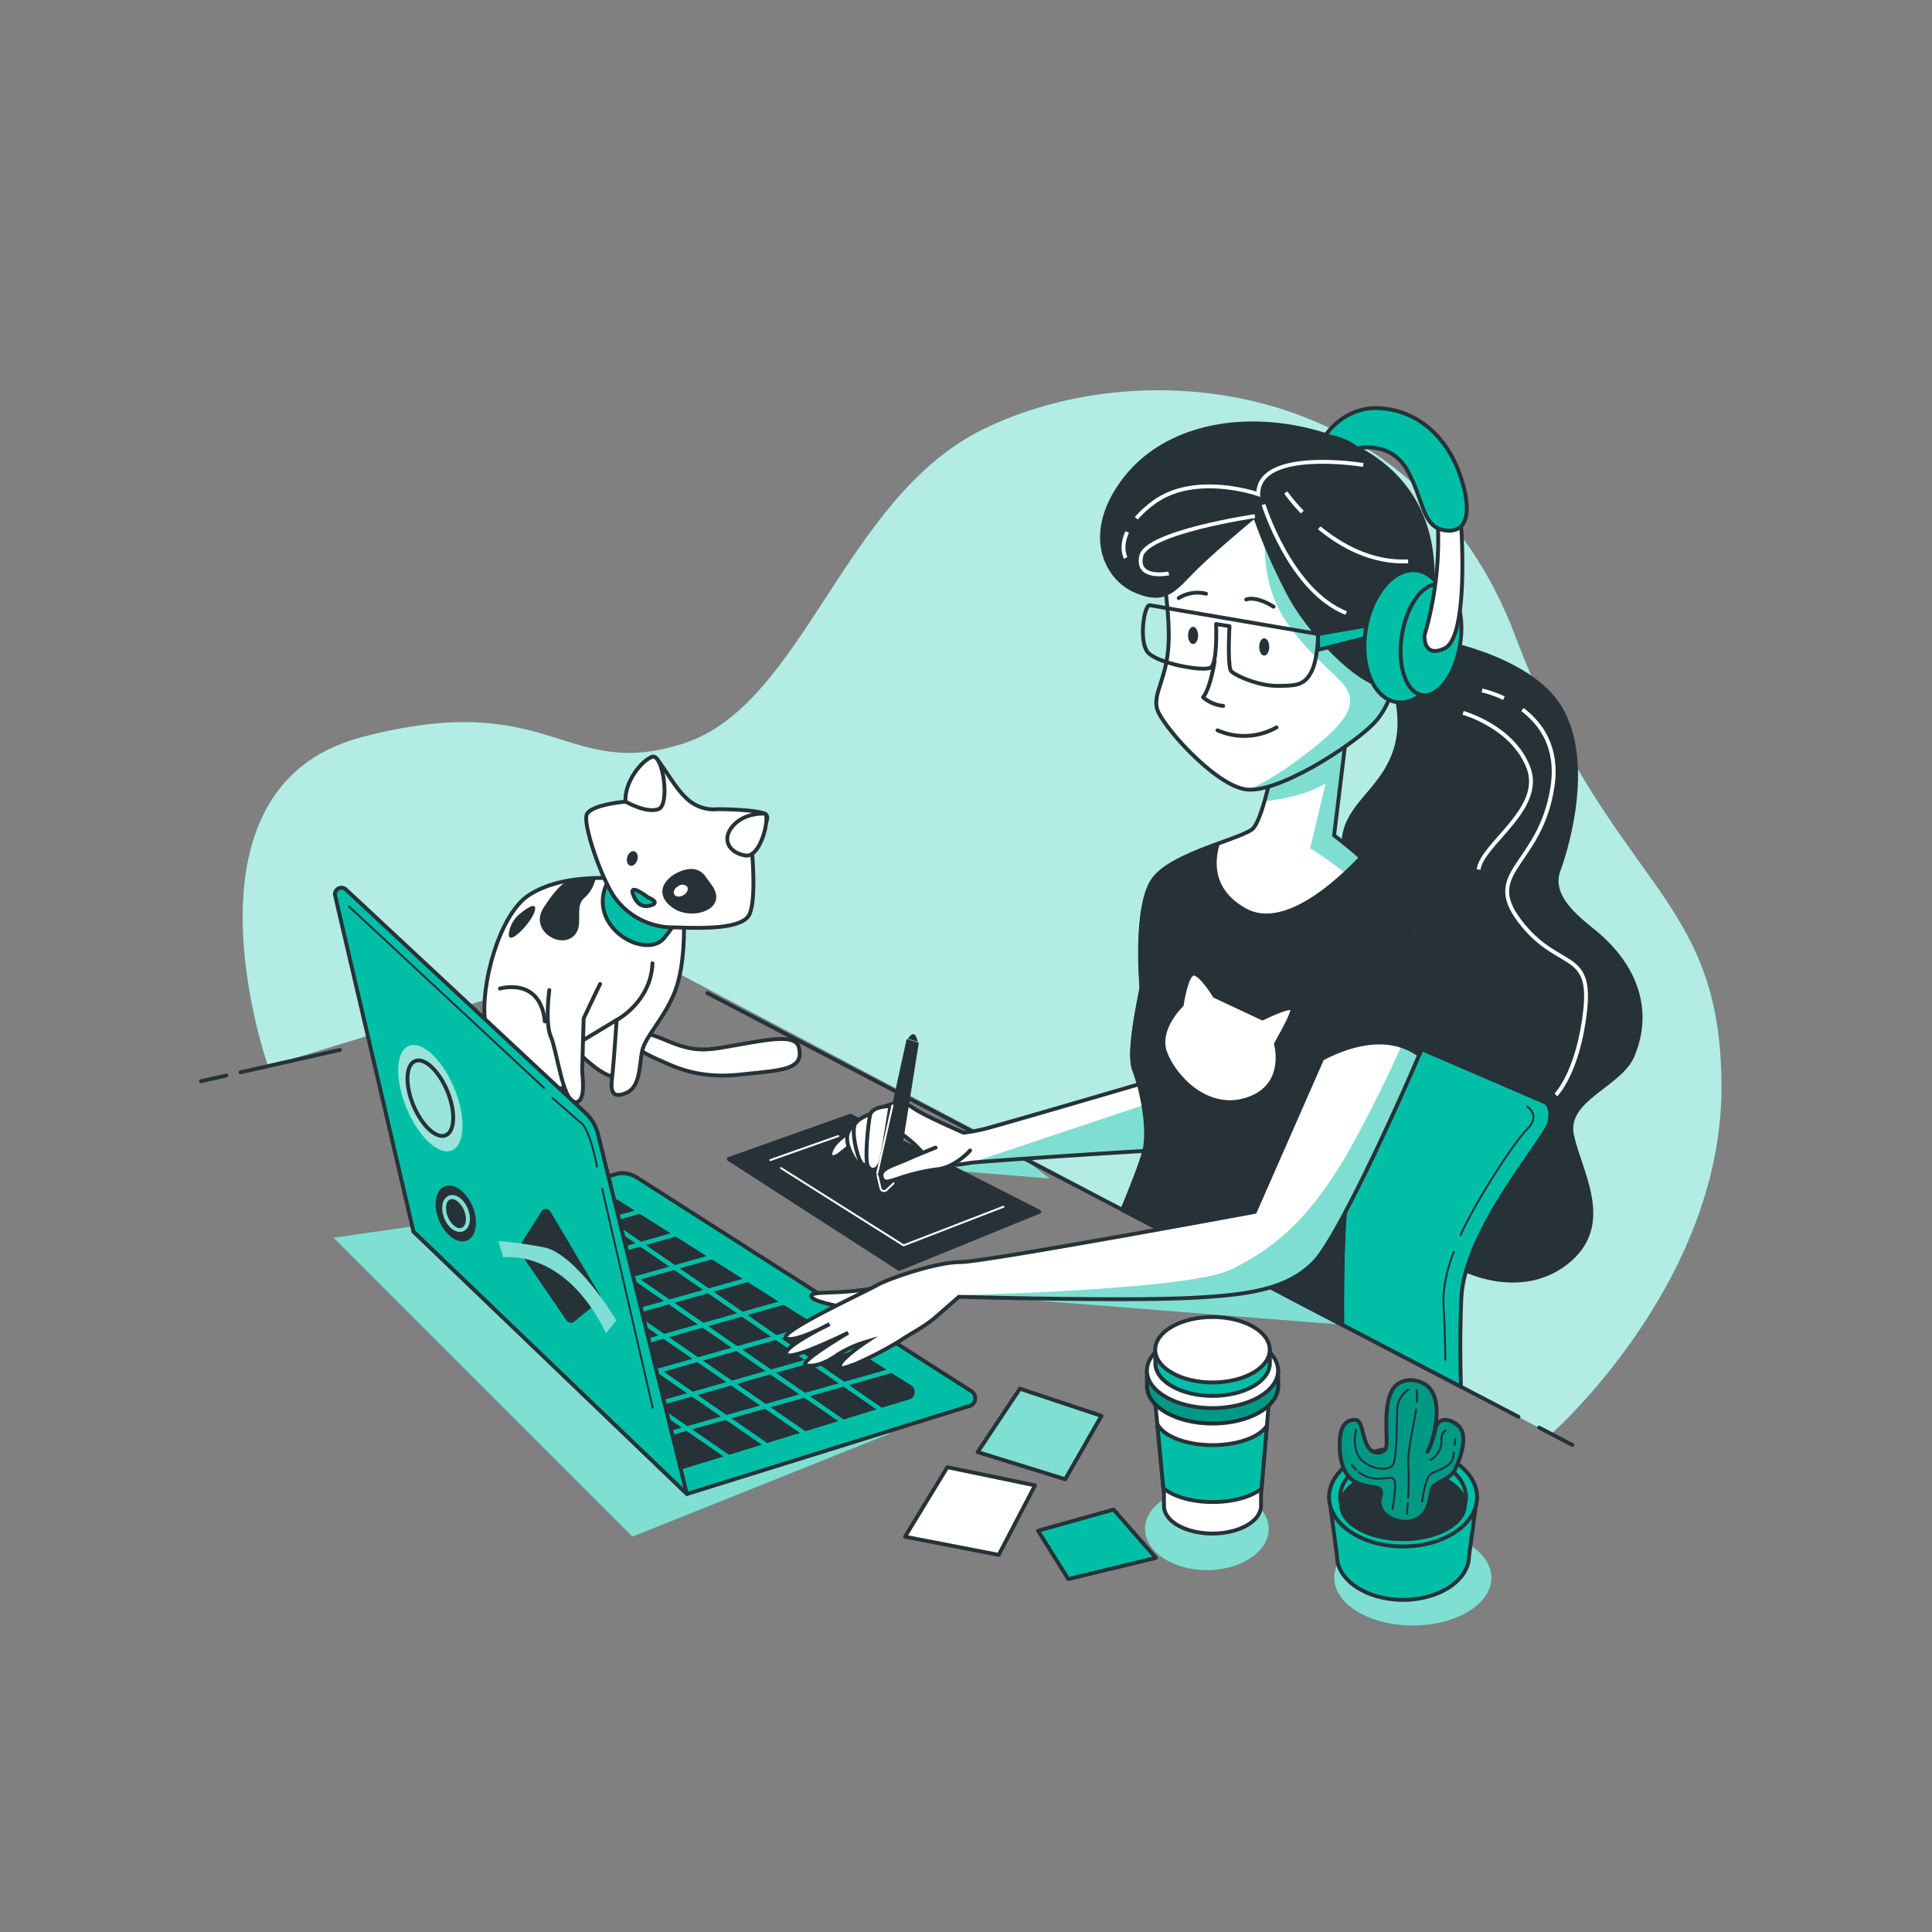 <svg xmlns="http://www.w3.org/2000/svg" xmlns:xlink="http://www.w3.org/1999/xlink" viewBox="0 0 500 500"><rect x="0" y="0" width="500" height="500" fill="#808080" stroke="none"/><defs><clipPath id="freepik--clip-path--inject-1--inject-4"><polygon points="263.95 359.38 253 375.8 275.68 382.84 285.07 366.42 263.95 359.38" style="fill:#00BFA6;stroke:#263238;stroke-linecap:round;stroke-linejoin:round"></polygon></clipPath><clipPath id="freepik--clip-path-2--inject-1--inject-4"><path d="M368.88,358.31c-2.78-1.79-7-1.63-8.69,1.68-2.5,4.82-.71,13.75-1.61,15s-3.57,1.61-4.82-1.07-1.25-6.25-2.86-6.43-3.75.54-4.11,4.65.36,8.75,3.22,10.89,6.07,1.43,7,2.33,0,2.3,0,3.22c0,4,5.23,6,8.54,5,4.82-1.43,4.29-6.26,5-8.22s4.65-2.15,6.08-5.18,3.57-9.12.53-11.44-5.36-1.25-5.71,1.25a23.42,23.42,0,0,1-2,5.72C371.59,371.48,373.69,361.41,368.88,358.31Z" style="fill:#00BFA6;stroke:#263238;stroke-linecap:round;stroke-linejoin:round"></path></clipPath><clipPath id="freepik--clip-path-3--inject-1--inject-4"><path d="M293.51,276.8c1.86,4.84,4.1,15.25,2.61,21.2-.77,3.09-3.35,9.58-5.64,15.11l56.87,29.72c-.06-11.84.09-30.53,1.6-34,2.23-5.21,20.09-54.31,19-65.47s-22.69-27.16-22.69-27.16L348.57,189l-19.71,11.91s-2.24,10.78-4.47,13.39-20.46,6.32-25.67,13-3.35,27.16-3.35,28.27S291.65,272,293.51,276.8Z" style="fill:#fff;stroke:#263238;stroke-linecap:round;stroke-linejoin:round"></path></clipPath><clipPath id="freepik--clip-path-4--inject-1--inject-4"><path d="M300.21,143.61s2.61,13.4,2.23,22.7-4.09,13-3,17.11,14.51,19.35,22.69,20.83,27.53-11.16,33.11-16.74,6.32-13.76,5.58-17.11-3.72-30.13-14.88-40.92S305.42,119.81,300.21,143.61Z" style="fill:#fff;stroke:#263238;stroke-linecap:round;stroke-linejoin:round"></path></clipPath><clipPath id="freepik--clip-path-5--inject-1--inject-4"><path d="M350.43,255.22l-25.67,58.41s-69.94,13-76.26,13-19,4.46-21.58,6-27.87,13.15-23,13.87c3,.45,10.76-3.82,10.76-3.82s-12.28,6-11.17,7.81,16-5.58,16-5.58-13.61,8-10.82,8.45c2.54.45,5.61-1,8.22-2.87a30.24,30.24,0,0,1,7.29-3.24s-6,4-6.71,5.82,1.49.74,3.72,0a92.23,92.23,0,0,0,12.07-6.3c1.48-1.12,5.95-3.35,8.93-5.95l5.95-5.21s39.8,1.11,58,.37,27.16-2.6,33.86-9.3,25.67-49.11,30.13-60.64,1.49-18.23-3-26" style="fill:#fff;stroke:#263238;stroke-miterlimit:10"></path></clipPath><clipPath id="freepik--clip-path-6--inject-1--inject-4"><path d="M294.73,280.62c-7.55,2.21-37.37,10.94-40.14,11.59a42.59,42.59,0,0,1-5.21.93s-10.42-4.47-13.21-6.51-6.14-.75-7.81,0-3,5.95.19,5.95,3.72-.19,7.25,2.79,3.54,4.47,6.14,5.58,6.89.37,9.12,0c2-.33,36.58-2.63,45.09-3.08C297.26,293.19,296.15,285.88,294.73,280.62Z" style="fill:#fff;stroke:#263238;stroke-linecap:round;stroke-linejoin:round"></path></clipPath></defs><!--Designer girl--><g id="freepik--background-simple--inject-1--inject-4"><path d="M401.41,371.15s44.11-38.7,44.11-89.77-28.63-51.08-53.4-116.86-95.19-74.29-137.75-53.4c-36.12,17.74-46.43,71.2-77.39,81.26s-34-14.7-83.58-1.55-24,85.13-24,85.13l96-29.41Z" style="fill:#00BFA6"></path><path d="M401.41,371.15s44.11-38.7,44.11-89.77-28.63-51.08-53.4-116.86-95.19-74.29-137.75-53.4c-36.12,17.74-46.43,71.2-77.39,81.26s-34-14.7-83.58-1.55-24,85.13-24,85.13l96-29.41Z" style="fill:#fff;opacity:0.7"></path></g><g id="freepik--Shadows--inject-1--inject-4"><polyline points="230.33 371 163.67 397.67 86.33 320.33 137 313 230.33 371" style="fill:#00BFA6"></polyline><polyline points="230.33 371 163.67 397.67 86.33 320.33 137 313 230.33 371" style="fill:#fff;opacity:0.5"></polyline><ellipse cx="312.33" cy="395.67" rx="16" ry="10.67" style="fill:#00BFA6"></ellipse><ellipse cx="312.33" cy="395.67" rx="16" ry="10.67" style="fill:#fff;opacity:0.5"></ellipse><polyline points="249.67 335.09 347.35 342.83 325.67 331.67 249.67 335.09" style="fill:#00BFA6"></polyline><polyline points="249.67 335.09 347.35 342.83 325.67 331.67 249.67 335.09" style="fill:#fff;opacity:0.5"></polyline><polyline points="271.67 305 242.69 302.63 246.33 298.33 263 298.33 271.67 305" style="fill:#00BFA6"></polyline><polyline points="271.67 305 242.69 302.63 246.33 298.33 263 298.33 271.67 305" style="fill:#fff;opacity:0.5"></polyline><ellipse cx="365.64" cy="408.34" rx="20.33" ry="12.33" style="fill:#00BFA6"></ellipse><ellipse cx="365.64" cy="408.34" rx="20.33" ry="12.33" style="fill:#fff;opacity:0.5"></ellipse></g><g id="freepik--Post-it--inject-1--inject-4"><polygon points="245.17 379.71 234.22 397.7 258.47 402.4 267.86 384.41 245.17 379.71" style="fill:#fff;stroke:#263238;stroke-linecap:round;stroke-linejoin:round"></polygon><polygon points="263.95 359.38 253 375.8 275.68 382.84 285.07 366.42 263.95 359.38" style="fill:#00BFA6"></polygon><g style="clip-path:url(#freepik--clip-path--inject-1--inject-4)"><polygon points="263.95 359.38 253 375.8 275.68 382.84 285.07 366.42 263.95 359.38" style="fill:#fff;stroke:#263238;stroke-miterlimit:10;opacity:0.5"></polygon></g><polygon points="263.95 359.38 253 375.8 275.68 382.84 285.07 366.42 263.95 359.38" style="fill:none;stroke:#263238;stroke-linecap:round;stroke-linejoin:round"></polygon><polygon points="288.2 390.67 268.64 396.14 276.46 408.66 299.15 403.18 288.2 390.67" style="fill:#00BFA6;stroke:#263238;stroke-linecap:round;stroke-linejoin:round"></polygon></g><g id="freepik--Plant--inject-1--inject-4"><path d="M344,387.46,346,402.65c0,6.29,7.65,11.4,17.09,11.4s17.1-5.11,17.1-11.4l2.06-15.19Z" style="fill:#00BFA6;stroke:#263238;stroke-linecap:round;stroke-linejoin:round"></path><ellipse cx="363.11" cy="387.46" rx="19.15" ry="12.77" style="fill:#00BFA6;stroke:#263238;stroke-linecap:round;stroke-linejoin:round"></ellipse><ellipse cx="363.11" cy="387.46" rx="16.29" ry="10.86" style="fill:#00BFA6;stroke:#263238;stroke-linecap:round;stroke-linejoin:round"></ellipse><ellipse cx="363.11" cy="389.43" rx="16.01" ry="8.9" style="fill:#263238;stroke:#263238;stroke-linecap:round;stroke-linejoin:round"></ellipse><path d="M368.88,358.31c-2.78-1.79-7-1.63-8.69,1.68-2.5,4.82-.71,13.75-1.61,15s-3.57,1.61-4.82-1.07-1.25-6.25-2.86-6.43-3.75.54-4.11,4.65.36,8.75,3.22,10.89,6.07,1.43,7,2.33,0,2.3,0,3.22c0,4,5.23,6,8.54,5,4.82-1.43,4.29-6.26,5-8.22s4.65-2.15,6.08-5.18,3.57-9.12.53-11.44-5.36-1.25-5.71,1.25a23.42,23.42,0,0,1-2,5.72C371.59,371.48,373.69,361.41,368.88,358.31Z" style="fill:#00BFA6"></path><g style="clip-path:url(#freepik--clip-path-2--inject-1--inject-4)"><path d="M368.88,358.31c-2.78-1.79-7-1.63-8.69,1.68-2.5,4.82-.71,13.75-1.61,15s-3.57,1.61-4.82-1.07-1.25-6.25-2.86-6.43-3.75.54-4.11,4.65.36,8.75,3.22,10.89,6.07,1.43,7,2.33,0,2.3,0,3.22c0,4,5.23,6,8.54,5,4.82-1.43,4.29-6.26,5-8.22s4.65-2.15,6.08-5.18,3.57-9.12.53-11.44-5.36-1.25-5.71,1.25a23.42,23.42,0,0,1-2,5.72C371.59,371.48,373.69,361.41,368.88,358.31Z" style="opacity:0.2"></path></g><path d="M368.88,358.31c-2.78-1.79-7-1.63-8.69,1.68-2.5,4.82-.71,13.75-1.61,15s-3.57,1.61-4.82-1.07-1.25-6.25-2.86-6.43-3.75.54-4.11,4.65.36,8.75,3.22,10.89,6.07,1.43,7,2.33,0,2.3,0,3.22c0,4,5.23,6,8.54,5,4.82-1.43,4.29-6.26,5-8.22s4.65-2.15,6.08-5.18,3.57-9.12.53-11.44-5.36-1.25-5.71,1.25a23.42,23.42,0,0,1-2,5.72C371.59,371.48,373.69,361.41,368.88,358.31Z" style="fill:none;stroke:#263238;stroke-linecap:round;stroke-linejoin:round"></path><path d="M364.48,359.63a6.4,6.4,0,0,0-2.86,4.82c-.18,3.22,0,13.4-1.25,14.83s-5.36,1.07-8-1.43S350.9,370,350.9,370" style="fill:none;stroke:#263238;stroke-linecap:round;stroke-linejoin:round;stroke-width:0.5px"></path><path d="M351.69,381a8.13,8.13,0,0,0,3.14,1.5c3.22.71,5.54-.89,6.08.71s-.54,7.33-.54,7.33" style="fill:none;stroke:#263238;stroke-linecap:round;stroke-linejoin:round;stroke-width:0.5px"></path><path d="M349.83,379.1a8.08,8.08,0,0,0,1.14,1.29" style="fill:none;stroke:#263238;stroke-linecap:round;stroke-linejoin:round;stroke-width:0.5px"></path><path d="M364.42,387.61a66.55,66.55,0,0,0,.06-8c-.32-4,1.54-11.43,2-14.79" style="fill:none;stroke:#263238;stroke-linecap:round;stroke-linejoin:round;stroke-width:0.5px"></path><path d="M364.12,391.79s.1-1.09.21-2.69" style="fill:none;stroke:#263238;stroke-linecap:round;stroke-linejoin:round;stroke-width:0.5px"></path><path d="M376.49,373.89c.09-.87.14-1.4.14-1.4" style="fill:none;stroke:#263238;stroke-linecap:round;stroke-linejoin:round;stroke-width:0.5px"></path><path d="M368.05,388.57s.72-5.89,2.15-7,5.53-1.79,5.89-4.47c.06-.42.11-.82.16-1.19" style="fill:none;stroke:#263238;stroke-linecap:round;stroke-linejoin:round;stroke-width:0.5px"></path><path d="M374.13,370.17a2.47,2.47,0,0,0-1.08,2.32,5.74,5.74,0,0,1-2.85,5.36" style="fill:none;stroke:#263238;stroke-linecap:round;stroke-linejoin:round;stroke-width:0.5px"></path><path d="M366.68,362.78a20.42,20.42,0,0,0-.06-3" style="fill:none;stroke:#263238;stroke-linecap:round;stroke-linejoin:round;stroke-width:0.5px"></path></g><g id="freepik--Cup--inject-1--inject-4"><path d="M298.58,358.86l2.65,27.9v2.95c0,4,5.62,7.17,12.56,7.17s12.56-3.21,12.56-7.17v-2.95l2.41-28.19Z" style="fill:#fff;stroke:#263238;stroke-linecap:round;stroke-linejoin:round"></path><path d="M326.47,385.25,327.86,369c-1.87,2.91-7.45,5-14.05,5-6.95,0-12.76-2.34-14.31-5.49l1.58,16.64c2.56,2.13,7.29,3.57,12.73,3.57S323.91,387.35,326.47,385.25Z" style="fill:#00BFA6;stroke:#263238;stroke-linecap:round;stroke-linejoin:round"></path><polygon points="299.08 364.12 299.08 363.93 298.95 362.81 299.08 364.12" style="fill:#fff;stroke:#263238;stroke-linecap:round;stroke-linejoin:round"></polygon><path d="M329.24,354.72c-2.66-3.36-8.57-5.71-15.45-5.71s-12.79,2.35-15.46,5.71h-1.51v4c0,5.36,7.6,9.7,17,9.7s17-4.34,17-9.7v-4Z" style="fill:#00BFA6;stroke:#263238;stroke-linecap:round;stroke-linejoin:round"></path><path d="M329.24,354.72c-2.66-3.36-8.57-5.71-15.45-5.71s-12.79,2.35-15.46,5.71h-1.51v4c0,5.36,7.6,9.7,17,9.7s17-4.34,17-9.7v-4Z" style="opacity:0.2"></path><ellipse cx="313.79" cy="354.72" rx="16.97" ry="9.7" style="fill:#fff;stroke:#263238;stroke-linecap:round;stroke-linejoin:round"></ellipse><path d="M327.29,349.31c-2.33-2.94-7.49-5-13.5-5s-11.17,2.05-13.5,5H299v3.48c0,4.68,6.63,8.47,14.82,8.47s14.82-3.79,14.82-8.47v-3.48Z" style="fill:#00BFA6;stroke:#263238;stroke-linecap:round;stroke-linejoin:round"></path><ellipse cx="313.79" cy="349.31" rx="14.82" ry="8.47" style="fill:#fff;stroke:#263238;stroke-linecap:round;stroke-linejoin:round"></ellipse></g><g id="freepik--Cat--inject-1--inject-4"><path d="M164.21,267.06s1.16-.77,8.52,2.32,10.25,2.42,17.41,1.16c8.6-1.5,15.74-3,16.6.48,1.49,6-4.53,5.93-15.36,7.09s-17.11-2.15-20.59-3.7a35.06,35.06,0,0,1-4.64-2.32Z" style="fill:#fff;stroke:#263238;stroke-linecap:round;stroke-linejoin:round"></path><path d="M147.57,270.16s9.68,11.22,13.93,8.12,3.87-13.15,0-16.25S146.8,264.74,147.57,270.16Z" style="fill:#fff;stroke:#263238;stroke-linecap:round;stroke-linejoin:round"></path><path d="M177,239.2s.39,10.45-2.32,17.41-7.74,11.61-8.51,15.48-.39,9.29-4.26,10.84-3.87-1.16-3.48-4.26,1.16-14.7,1.16-14.7L146.8,271.7s3.48,9.68-3.87,10.84S126.68,272.48,125.52,264s3.48-27.48,11.61-32.51,18.57-4.25,24-4.25S174.66,231.08,177,239.2Z" style="fill:#fff;stroke:#263238;stroke-linecap:round;stroke-linejoin:round"></path><path d="M146.15,228.46s-2,1-5.49,6.49,3.49,10.22,7.24,7.73.49-7.73,3.24-10.23a8.87,8.87,0,0,0,3-5.24Z" style="fill:#263238"></path><path d="M134.93,236.19a7.89,7.89,0,0,0-3.25,5.49c-.25,3.49,6-3,6.74-6S134.93,236.19,134.93,236.19Z" style="fill:#263238"></path><path d="M157.25,228.37a10.15,10.15,0,0,0,.39,10.44c3.48,5.42,11.22,7.74,14.31,3.87s4.26-5.8,3.1-7.73S162.67,225.27,157.25,228.37Z" style="fill:#00BFA6;stroke:#263238;stroke-linecap:round;stroke-linejoin:round"></path><path d="M185.88,209.41a10.26,10.26,0,0,1-8.12-2.71c-3.87-3.48-7.36-11.22-8.9-10.84s-7,11.61-7,11.61-9.29.78-10.06,3.48,3.48,15.48,7,20.9A18.65,18.65,0,0,0,173.5,240c4.64,0,18.57,1.16,20.51-3.49s.38-18.57.38-18.57,6.2-6.19,3.49-7.35S185.88,209.41,185.88,209.41Z" style="fill:#fff;stroke:#263238;stroke-linecap:round;stroke-linejoin:round"></path><path d="M184,228.77c-.47-.61-.92-1.23-1.36-1.87-.73-1.08-2.46-2.73-5.79-1.68-4.74,1.49-8,6-2.74,9.73C179.06,238.5,189,235.3,184,228.77Z" style="fill:#263238"></path><path d="M161.89,207.47s5.42,3.1,8.51,1.94,1.16-14.32-1.54-13.55S161.5,202.44,161.89,207.47Z" style="fill:#fff;stroke:#263238;stroke-linecap:round;stroke-linejoin:round"></path><path d="M197.88,210.57s-5-.39-8.13,3.09-1.16,7,3.1,7.74S199.42,210.57,197.88,210.57Z" style="fill:#fff;stroke:#263238;stroke-linecap:round;stroke-linejoin:round"></path><path d="M167.7,232.24s-5-3.87-3.87-.78,3.09,3.49,5,2.71S167.7,232.24,167.7,232.24Z" style="fill:#00BFA6;stroke:#263238;stroke-linecap:round;stroke-linejoin:round"></path><path d="M164.94,222.54c-.29,1-1.11,1.7-1.83,1.5s-1.07-1.2-.78-2.23,1.11-1.7,1.83-1.5S165.23,221.52,164.94,222.54Z" style="fill:#263238"></path><path d="M176.87,231.67c-.93.54-2,.46-2.36-.19s.06-1.6,1-2.14a1.74,1.74,0,0,1,2.36.18C178.23,230.17,177.79,231.13,176.87,231.67Z" style="fill:#fff"></path><path d="M142.16,256.23s-1.16,8.51.38,12,3.1,16.64,6.2,17,1.93-7,1.93-8.13.39-13.54.39-13.54,2.71-5.81,4.25-8.9" style="fill:#fff;stroke:#263238;stroke-linecap:round;stroke-linejoin:round"></path><path d="M129.39,255.84s10.45-3.1,11.61,8.51" style="fill:none;stroke:#263238;stroke-linecap:round;stroke-linejoin:round"></path><path d="M159.57,264s8.9-4.65,9.29-14.71" style="fill:none;stroke:#263238;stroke-linecap:round;stroke-linejoin:round"></path></g><g id="freepik--Character--inject-1--inject-4"><line x1="52" y1="279.83" x2="58.59" y2="278.34" style="fill:none;stroke:#263238;stroke-linecap:round;stroke-linejoin:round"></line><path d="M107,318.72l53.14-15.07a7.37,7.37,0,0,1,4.81,1.16l86.47,55.25a2.14,2.14,0,0,1-.89,3.92l-72.72,22.65Z" style="fill:#00BFA6;stroke:#263238;stroke-linecap:round;stroke-linejoin:round"></path><polygon points="138.07 321.9 145.6 327.09 154.3 324.63 146.78 319.45 138.07 321.9" style="fill:#263238"></polygon><polygon points="142.76 336.41 135.24 331.22 126.53 333.68 134.06 338.87 142.76 336.41" style="fill:#263238"></polygon><polygon points="156.99 325.08 164.51 330.26 173.21 327.8 165.69 322.62 156.99 325.08" style="fill:#263238"></polygon><polygon points="165.76 331.12 173.28 336.3 181.98 333.84 174.46 328.66 165.76 331.12" style="fill:#263238"></polygon><polygon points="146.84 327.94 154.36 333.13 163.06 330.67 155.54 325.49 146.84 327.94" style="fill:#263238"></polygon><polygon points="127.92 324.77 135.44 329.96 144.15 327.5 136.62 322.31 127.92 324.77" style="fill:#263238"></polygon><polygon points="187.97 357.7 180.44 352.51 171.75 354.97 179.27 360.16 187.97 357.7" style="fill:#263238"></polygon><polygon points="177.81 360.57 170.29 355.38 161.59 357.84 169.12 363.02 177.81 360.57" style="fill:#263238"></polygon><polygon points="151.52 342.45 144 337.26 135.3 339.72 142.82 344.9 151.52 342.45" style="fill:#263238"></polygon><polygon points="196.73 363.74 189.21 358.56 180.51 361.01 188.03 366.2 196.73 363.74" style="fill:#263238"></polygon><polygon points="160.29 348.49 152.76 343.3 144.06 345.76 151.59 350.94 160.29 348.49" style="fill:#263238"></polygon><polygon points="169.05 354.53 161.53 349.34 152.83 351.8 160.35 356.99 169.05 354.53" style="fill:#263238"></polygon><polygon points="174.52 337.16 182.04 342.34 190.74 339.88 183.22 334.7 174.52 337.16" style="fill:#263238"></polygon><polygon points="136.69 330.81 144.21 336 152.91 333.54 145.39 328.36 136.69 330.81" style="fill:#263238"></polygon><polygon points="206.88 360.87 199.36 355.69 190.66 358.15 198.18 363.33 206.88 360.87" style="fill:#263238"></polygon><polygon points="180.59 342.75 173.07 337.57 164.37 340.02 171.89 345.21 180.59 342.75" style="fill:#263238"></polygon><polygon points="161.67 339.58 154.15 334.39 145.45 336.85 152.97 342.04 161.67 339.58" style="fill:#263238"></polygon><polygon points="125.23 324.33 120.83 321.29 114.88 322.96 118.36 326.27 125.23 324.33" style="fill:#263238"></polygon><polygon points="133.99 330.37 126.47 325.18 119.34 327.2 125.23 332.78 125.29 332.82 133.99 330.37" style="fill:#263238"></polygon><polygon points="155.6 333.99 163.13 339.17 171.83 336.71 164.3 331.53 155.6 333.99" style="fill:#263238"></polygon><polygon points="170.44 345.62 162.92 340.44 154.22 342.89 161.74 348.08 170.44 345.62" style="fill:#263238"></polygon><polygon points="208.27 351.96 200.75 346.78 192.05 349.24 199.57 354.42 208.27 351.96" style="fill:#263238"></polygon><polygon points="183.28 343.2 190.81 348.38 199.51 345.92 191.99 340.74 183.28 343.2" style="fill:#263238"></polygon><polygon points="198.12 354.83 190.6 349.65 181.9 352.11 189.42 357.29 198.12 354.83" style="fill:#263238"></polygon><polygon points="189.35 348.79 181.83 343.61 173.13 346.06 180.66 351.25 189.35 348.79" style="fill:#263238"></polygon><polygon points="179.2 351.66 171.68 346.48 162.98 348.93 170.5 354.12 179.2 351.66" style="fill:#263238"></polygon><polygon points="141.37 345.31 133.85 340.13 133.18 340.32 139.11 345.95 141.37 345.31" style="fill:#263238"></polygon><polygon points="208.13 361.73 199.43 364.19 208.45 370.4 216.93 367.79 208.13 361.73" style="fill:#263238"></polygon><polygon points="197.97 364.6 189.27 367.05 198.56 373.45 207.03 370.84 197.97 364.6" style="fill:#263238"></polygon><polygon points="158.9 357.39 151.38 352.21 147.01 353.44 152.95 359.08 158.9 357.39" style="fill:#263238"></polygon><polygon points="217.04 358 209.51 352.82 200.81 355.28 208.34 360.46 217.04 358" style="fill:#263238"></polygon><polygon points="167.66 363.44 160.14 358.25 153.93 360.01 159.86 365.64 167.66 363.44" style="fill:#263238"></polygon><polygon points="176.43 369.48 168.91 364.29 160.84 366.57 166.78 372.2 176.43 369.48" style="fill:#263238"></polygon><polygon points="186.58 366.61 179.06 361.42 170.36 363.88 177.88 369.07 186.58 366.61" style="fill:#263238"></polygon><path d="M235.72,358.47l-5-3.13-11,3.11,8.5,5.86,6.62-2A2.07,2.07,0,0,0,235.72,358.47Z" style="fill:#263238"></path><polygon points="177.67 370.33 167.76 373.13 175.56 380.53 187.25 376.93 177.67 370.33" style="fill:#263238"></polygon><polygon points="221.44 349.45 210.97 352.41 218.49 357.59 229.44 354.5 221.44 349.45" style="fill:#263238"></polygon><polygon points="218.28 358.86 209.58 361.32 218.34 367.36 226.82 364.75 218.28 358.86" style="fill:#263238"></polygon><polygon points="157.14 315.31 164.25 313.3 159.66 310.4 152.8 312.32 157.14 315.31" style="fill:#263238"></polygon><polygon points="197.14 373.89 187.82 367.46 179.12 369.92 188.66 376.5 197.14 373.89" style="fill:#263238"></polygon><polygon points="158.38 316.17 165.9 321.35 173.57 319.19 165.57 314.14 158.38 316.17" style="fill:#263238"></polygon><polygon points="175.91 328.25 183.43 333.43 192.19 330.96 184.2 325.91 175.91 328.25" style="fill:#263238"></polygon><polygon points="167.14 322.21 174.67 327.39 182.88 325.07 174.88 320.02 167.14 322.21" style="fill:#263238"></polygon><polygon points="184.67 334.29 192.19 339.47 201.5 336.85 193.51 331.79 184.67 334.29" style="fill:#263238"></polygon><polygon points="193.44 340.33 200.96 345.51 210.81 342.73 202.82 337.68 193.44 340.33" style="fill:#263238"></polygon><polygon points="212.13 343.56 202.2 346.37 209.72 351.55 220.12 348.62 212.13 343.56" style="fill:#263238"></polygon><polygon points="148.23 319.04 155.75 324.22 164.45 321.76 156.93 316.58 148.23 319.04" style="fill:#263238"></polygon><polygon points="130.66 337.94 132.2 339.39 132.6 339.27 130.66 337.94" style="fill:#263238"></polygon><polygon points="126.68 323.92 135.38 321.46 131 318.44 122.28 320.88 126.68 323.92" style="fill:#263238"></polygon><polygon points="136.83 321.05 145.53 318.59 141.17 315.58 132.45 318.03 136.83 321.05" style="fill:#263238"></polygon><polygon points="142.63 315.18 146.99 318.18 155.69 315.72 151.34 312.73 142.63 315.18" style="fill:#263238"></polygon><polygon points="150.13 351.36 142.61 346.17 140.09 346.88 146.03 352.51 150.13 351.36" style="fill:#263238"></polygon><path d="M177.76,386.63l-23-93.11a11.22,11.22,0,0,0-3.25-5.52l-62-57.81a1.68,1.68,0,0,0-2.78,1.61L107,318.72Z" style="fill:#00BFA6;stroke:#263238;stroke-linecap:round;stroke-linejoin:round"></path><path d="M143,284.19l7.09,6.2s2.21.44,4.42,11.51" style="fill:none;stroke:#263238;stroke-linecap:round;stroke-linejoin:round;stroke-width:0.5px"></path><line x1="155.84" y1="307.65" x2="168.91" y2="364.29" style="fill:none;stroke:#263238;stroke-linecap:round;stroke-linejoin:round;stroke-width:0.5px"></line><path d="M117.57,281.66c3.07,7.46,2.79,14.65-.63,16.06s-8.69-3.5-11.76-11-2.79-14.65.63-16.05S114.5,274.2,117.57,281.66Z" style="fill:#00BFA6"></path><path d="M117.57,281.66c3.07,7.46,2.79,14.65-.63,16.06s-8.69-3.5-11.76-11-2.79-14.65.63-16.05S114.5,274.2,117.57,281.66Z" style="fill:#fff;opacity:0.6"></path><ellipse cx="111.37" cy="284.21" rx="4.76" ry="10.39" transform="translate(-99.82 63.81) rotate(-22.38)" style="fill:none;stroke:#263238;stroke-miterlimit:10"></ellipse><path d="M122.31,312.25c1.6,3.87.94,7.81-1.46,8.8s-5.64-1.35-7.24-5.21-.93-7.81,1.47-8.8S120.72,308.39,122.31,312.25Z" style="fill:#263238"></path><path d="M119,318.8c-1.51,0-3.15-1.37-4-3.51a6.53,6.53,0,0,1-.48-3.5,2.86,2.86,0,0,1,1.62-2.33c1.69-.7,3.85.77,4.91,3.34h0c1.05,2.57.55,5.13-1.14,5.83A2.42,2.42,0,0,1,119,318.8Zm-2-8.51a1.24,1.24,0,0,0-.5.1,1.9,1.9,0,0,0-1,1.57,5.51,5.51,0,0,0,.42,3c.81,2,2.46,3.26,3.6,2.79s1.41-2.54.59-4.52C119.36,311.48,118,310.29,117,310.29Z" style="fill:#00BFA6"></path><g style="opacity:0.5"><path d="M119,318.8c-1.51,0-3.15-1.37-4-3.51a6.53,6.53,0,0,1-.48-3.5,2.86,2.86,0,0,1,1.62-2.33c1.69-.7,3.85.77,4.91,3.34h0c1.05,2.57.55,5.13-1.14,5.83A2.42,2.42,0,0,1,119,318.8Zm-2-8.51a1.24,1.24,0,0,0-.5.1,1.9,1.9,0,0,0-1,1.57,5.51,5.51,0,0,0,.42,3c.81,2,2.46,3.26,3.6,2.79s1.41-2.54.59-4.52C119.36,311.48,118,310.29,117,310.29Z" style="fill:#fff"></path></g><path d="M140.14,313.49l-5.69,9a1.33,1.33,0,0,0,0,1.48l12.18,17.76a1.36,1.36,0,0,0,2,.28l6.31-5.15a1.34,1.34,0,0,0,.31-1.73l-12.81-21.59A1.34,1.34,0,0,0,140.14,313.49Z" style="fill:#263238"></path><path d="M130.24,325.42S146,322.8,156.83,345l2.69-3.31s-10.43-17.37-18.93-18.92S129,321.21,129,321.21Z" style="fill:#00BFA6"></path><path d="M130.24,325.42S146,322.8,156.83,345l2.69-3.31s-10.43-17.37-18.93-18.92S129,321.21,129,321.21Z" style="fill:#fff;opacity:0.5"></path><line x1="62.27" y1="277.51" x2="87.99" y2="271.7" style="fill:none;stroke:#263238;stroke-linecap:round;stroke-linejoin:round"></line><path d="M225.57,333.51a82.2,82.2,0,0,1-9.31.93c-4.83.19-6.88.19-6.14,1.31s6.52,2.23,8.56,2.6S225.57,333.51,225.57,333.51Z" style="fill:#fff;stroke:#263238;stroke-miterlimit:10"></path><line x1="406.93" y1="373.96" x2="398.32" y2="369.46" style="fill:none;stroke:#263238;stroke-linecap:round;stroke-linejoin:round"></line><path d="M234.94,268.86s1.81-3.17,2.57.76Z" style="fill:#263238"></path><line x1="392.99" y1="366.67" x2="183.07" y2="257" style="fill:none;stroke:#263238;stroke-linecap:round;stroke-linejoin:round"></line><polygon points="188.59 299.95 232.7 328.39 268.98 313.59 220.11 288.75 188.59 299.95" style="fill:#263238;stroke:#263238;stroke-linecap:round;stroke-linejoin:round"></polygon><line x1="216.94" y1="294.02" x2="199.36" y2="300.23" style="fill:none;stroke:#fff;stroke-linecap:round;stroke-linejoin:round;stroke-width:0.5px"></line><polyline points="202.12 302.3 233.84 322.3 259.69 312.3" style="fill:none;stroke:#fff;stroke-linecap:round;stroke-linejoin:round;stroke-width:0.5px"></polyline><path d="M370.34,165.56s25.26,4,33.39,17.54,2.32,34.82-.39,42.17c-2.45,6.67,4.79,12.24,9.24,15.86,10,8.12,15.15,19.58,9.95,32.05-3.24,7.76-17.65,11.24-15.7,20.58s10.44,22.44-.39,32.12c-11.43,10.2-28.58,4.94-38.6-4.59-11.27-10.72-15.15-29.37-9.38-43.78,7-17.41,10.83-28.63,4.25-36s-15.09-12-15.09-22.44,9.29-13.54,13.16-24-1.55-21.28-1.55-21.28Z" style="fill:#263238;stroke:#263238;stroke-linecap:round;stroke-linejoin:round"></path><path d="M394,183.62c4.88,3.69,9.32,9.9,7.78,20-3.12,20.5-18.27,21.84-8.47,34.76s18.72,7.12,16.93,23.16-7.57,21.83-7.57,21.83" style="fill:none;stroke:#fff;stroke-miterlimit:10"></path><path d="M383.55,178.69a27.67,27.67,0,0,1,5.66,2" style="fill:none;stroke:#fff;stroke-miterlimit:10"></path><path d="M378.65,184.49s12.92,3.56,16.93,14.25-12,19.61-12.92,26.29" style="fill:none;stroke:#fff;stroke-miterlimit:10"></path><path d="M378.08,358.88c-.18-6.13-.26-14.31.11-22.94.78-17.8,22.06-41.41,22.83-45.66s-1.16-5-1.16-5l-42.18-18.19c-19.61,12.88-24.38,50.34-25.55,67.82Z" style="fill:#00BFA6;stroke:#263238;stroke-linecap:round;stroke-linejoin:round"></path><path d="M395.28,286.41s3.54,2.21,0,5.75S382,310.75,378,319.6" style="fill:none;stroke:#263238;stroke-linecap:round;stroke-linejoin:round;stroke-width:0.5px"></path><path d="M376.25,324s-3.1,7.08-2.65,14.16.44,13.72.44,13.72" style="fill:none;stroke:#263238;stroke-linecap:round;stroke-linejoin:round;stroke-width:0.5px"></path><path d="M293.51,276.8c1.86,4.84,4.1,15.25,2.61,21.2-.77,3.09-3.35,9.58-5.64,15.11l56.87,29.72c-.06-11.84.09-30.53,1.6-34,2.23-5.21,20.09-54.31,19-65.47s-22.69-27.16-22.69-27.16L348.57,189l-19.71,11.91s-2.24,10.78-4.47,13.39-20.46,6.32-25.67,13-3.35,27.16-3.35,28.27S291.65,272,293.51,276.8Z" style="fill:#fff"></path><g style="clip-path:url(#freepik--clip-path-3--inject-1--inject-4)"><path d="M367.92,243.32c-1.12-11.16-22.69-27.16-22.69-27.16L348.57,189l-19.71,11.91s-.65,3.11-1.59,6.4c1.27-.11,2.69-.29,4.28-.57,7.52-1.33,11.51-4,11.51-4l-4,16.82s20.36,12,25.67,26.56c.72,2,1.49,3.87,2.28,5.73A33,33,0,0,0,367.92,243.32Z" style="fill:#00BFA6;opacity:0.5;mix-blend-mode:multiply"></path></g><path d="M293.51,276.8c1.86,4.84,4.1,15.25,2.61,21.2-.77,3.09-3.35,9.58-5.64,15.11l56.87,29.72c-.06-11.84.09-30.53,1.6-34,2.23-5.21,20.09-54.31,19-65.47s-22.69-27.16-22.69-27.16L348.57,189l-19.71,11.91s-2.24,10.78-4.47,13.39-20.46,6.32-25.67,13-3.35,27.16-3.35,28.27S291.65,272,293.51,276.8Z" style="fill:none;stroke:#263238;stroke-linecap:round;stroke-linejoin:round"></path><path d="M293.51,276.8c1.86,4.84,4.1,15.25,2.61,21.2-.77,3.09-3.35,9.58-5.64,15.11l56.87,29.72c-.06-11.84.09-30.53,1.6-34,2.23-5.21,20.09-54.31,19-65.47-.69-6.95-9.31-15.76-15.72-21.43-6.31,6.69-20,19.17-30,13.61-9-5-8.43-12.6-7.1-17.12-6.08,2.24-13.35,5.1-16.34,8.94-5.21,6.7-3.35,27.16-3.35,28.27S291.65,272,293.51,276.8Z" style="fill:#263238;stroke:#263238;stroke-linecap:round;stroke-linejoin:round"></path><path d="M326.73,263.58l-12.38-5.81s-3.49-5.8-5.42-5.8-3.1,8.13-3.1,8.13-6.57,6.19-4.25,12.38,10.83,15.48,21.28,12,7.35-14.31,7.35-14.31,4.26-7.35,4.26-8.9S326.73,263.58,326.73,263.58Z" style="fill:#fff;stroke:#263238;stroke-linecap:round;stroke-linejoin:round"></path><path d="M300.21,143.61s2.61,13.4,2.23,22.7-4.09,13-3,17.11,14.51,19.35,22.69,20.83,27.53-11.16,33.11-16.74,6.32-13.76,5.58-17.11-3.72-30.13-14.88-40.92S305.42,119.81,300.21,143.61Z" style="fill:#fff"></path><g style="clip-path:url(#freepik--clip-path-4--inject-1--inject-4)"><path d="M346,129.48c-4.17-4-10.89-6.4-17.94-6.55l-.46,13.88s-2.22,13.72,5.75,24.78,15.05,14.17,15.93,18.59S346.16,189,336,196.56a76.65,76.65,0,0,1-12.71,7.8c8.71.31,26.66-11.5,32-16.85,5.58-5.58,6.32-13.76,5.58-17.11S357.13,140.27,346,129.48Z" style="fill:#00BFA6;opacity:0.5;mix-blend-mode:multiply"></path></g><path d="M300.21,143.61s2.61,13.4,2.23,22.7-4.09,13-3,17.11,14.51,19.35,22.69,20.83,27.53-11.16,33.11-16.74,6.32-13.76,5.58-17.11-3.72-30.13-14.88-40.92S305.42,119.81,300.21,143.61Z" style="fill:none;stroke:#263238;stroke-linecap:round;stroke-linejoin:round"></path><path d="M314.35,171.14s-1.12,7.07-3,9.3a9.26,9.26,0,0,0,5.21,2.24" style="fill:none;stroke:#263238;stroke-linecap:round;stroke-linejoin:round"></path><path d="M315.09,189a17,17,0,0,0,15.25-.74" style="fill:none;stroke:#263238;stroke-linecap:round;stroke-linejoin:round"></path><path d="M328.48,167.42c0,1.24-.58,2.24-1.3,2.24s-1.3-1-1.3-2.24.58-2.23,1.3-2.23S328.48,166.19,328.48,167.42Z" style="fill:#263238"></path><path d="M310.07,164.45c0,1.23-.58,2.23-1.3,2.23s-1.3-1-1.3-2.23.58-2.23,1.3-2.23S310.07,163.22,310.07,164.45Z" style="fill:#263238"></path><path d="M305.05,154.78a9.17,9.17,0,0,1,7.07-1.12" style="fill:none;stroke:#263238;stroke-linecap:round;stroke-linejoin:round"></path><path d="M322.53,155.15s2.23-1.12,7.07,1.86" style="fill:none;stroke:#263238;stroke-linecap:round;stroke-linejoin:round"></path><path d="M324.76,133.57s-10.41,8.56-15.62,13.76-7.44,8.93-15.25,5.59-13.4-14.89-3-28.65,30.51-17.86,50.22-12.28,27.91,18.23,29.39,32S369,173,362,177.1s-22.7-12.65-28.28-23.07A148.35,148.35,0,0,1,324.76,133.57Z" style="fill:#263238;stroke:#263238;stroke-linecap:round;stroke-linejoin:round"></path><path d="M324.76,133.57s-28.09,4.14-29.42,10.37,7.13,4.46,7.13,4.46" style="fill:none;stroke:#fff;stroke-miterlimit:10"></path><path d="M291.72,137.68c-1.9,4.06-.39,6.71-.39,6.71" style="fill:none;stroke:#fff;stroke-miterlimit:10"></path><path d="M352.81,120.33s-27.18-4.45-27.18,7.57c0,0-16.48-5.79-27.17,2.23a27.29,27.29,0,0,0-4.39,4" style="fill:none;stroke:#fff;stroke-miterlimit:10"></path><path d="M327,130.58s6.93,22.36,21.39,28.07" style="fill:none;stroke:#fff;stroke-miterlimit:10"></path><path d="M341.42,136.59c5.57,4.6,13.54,9.14,23,8.69" style="fill:none;stroke:#fff;stroke-miterlimit:10"></path><path d="M332.76,127.46a45.83,45.83,0,0,0,4.28,5.07" style="fill:none;stroke:#fff;stroke-miterlimit:10"></path><path d="M297.61,156.64l43.52,7.44s0,6.62-1.86,10-4.09,3.42-8.93,3.42-11.57-3-11.9-4.09c-.77-2.64-.25-11.35-.25-11.35l-3.47-.56s.45,10.15-1.41,11.27-14.14-1.12-16.37-4.09S296.12,156.26,297.61,156.64Z" style="fill:none;stroke:#263238;stroke-linecap:round;stroke-linejoin:round"></path><polygon points="341.13 164.08 360.48 160.73 360.48 163.33 341.13 168.17 341.13 164.08" style="fill:#00BFA6;stroke:#263238;stroke-linecap:round;stroke-linejoin:round"></polygon><ellipse cx="364.1" cy="164.68" rx="17.25" ry="10.79" transform="translate(143.74 498.04) rotate(-80.87)" style="fill:#00BFA6;stroke:#263238;stroke-linecap:round;stroke-linejoin:round"></ellipse><path d="M377.87,166.77c-1.27,7.92-5.68,13.79-9.83,13.12s-6.5-7.62-5.23-15.54,5.67-13.78,9.83-13.11S379.14,158.86,377.87,166.77Z" style="fill:#00BFA6;stroke:#263238;stroke-linecap:round;stroke-linejoin:round"></path><path d="M372,133.57a88.2,88.2,0,0,1-3.35,30.88s-.37,6,5.21,3.35,4.84-25.3,4.09-34.6S370.15,126.5,372,133.57Z" style="fill:#fff;stroke:#263238;stroke-linecap:round;stroke-linejoin:round"></path><path d="M351.18,116.08s8.55-2.23,13,5.59,3.72,14.88,10,15.62,6.7-6.32,3.35-15.25-10.41-15.63-20.09-16.37S343,112.74,343,112.74,348.2,113.48,351.18,116.08Z" style="fill:#00BFA6;stroke:#263238;stroke-linecap:round;stroke-linejoin:round"></path><path d="M350.43,255.22l-25.67,58.41s-69.94,13-76.26,13-19,4.46-21.58,6-27.87,13.15-23,13.87c3,.45,10.76-3.82,10.76-3.82s-12.28,6-11.17,7.81,16-5.58,16-5.58-13.61,8-10.82,8.45c2.54.45,5.61-1,8.22-2.87a30.24,30.24,0,0,1,7.29-3.24s-6,4-6.71,5.82,1.49.74,3.72,0a92.23,92.23,0,0,0,12.07-6.3c1.48-1.12,5.95-3.35,8.93-5.95l5.95-5.21s39.8,1.11,58,.37,27.16-2.6,33.86-9.3,25.67-49.11,30.13-60.64,1.49-18.23-3-26" style="fill:#fff"></path><g style="clip-path:url(#freepik--clip-path-5--inject-1--inject-4)"><path d="M351.47,293.49c-12,22.57-22.13,29.65-32.75,35s-69.05,6.64-69.05,6.64l2.46.59c10.55.26,39.32.87,54,.27,18.23-.74,27.16-2.6,33.86-9.3s25.67-49.11,30.13-60.64c2.07-5.34,2.53-9.64,2-13.5l-2.53,1.59A358.68,358.68,0,0,1,351.47,293.49Z" style="fill:#00BFA6;opacity:0.5;mix-blend-mode:multiply"></path></g><path d="M350.43,255.22l-25.67,58.41s-69.94,13-76.26,13-19,4.46-21.58,6-27.87,13.15-23,13.87c3,.45,10.76-3.82,10.76-3.82s-12.28,6-11.17,7.81,16-5.58,16-5.58-13.61,8-10.82,8.45c2.54.45,5.61-1,8.22-2.87a30.24,30.24,0,0,1,7.29-3.24s-6,4-6.71,5.82,1.49.74,3.72,0a92.23,92.23,0,0,0,12.07-6.3c1.48-1.12,5.95-3.35,8.93-5.95l5.95-5.21s39.8,1.11,58,.37,27.16-2.6,33.86-9.3,25.67-49.11,30.13-60.64,1.49-18.23-3-26" style="fill:none;stroke:#263238;stroke-miterlimit:10"></path><path d="M350,253.75,342.19,274c5.74-3.06,16.51-7.17,25.1-1,1.21-2.84,2.2-5.24,2.86-6.95,4.47-11.53,1.49-18.23-3-26" style="fill:#263238;stroke:#263238;stroke-linecap:round;stroke-linejoin:round"></path><path d="M294.73,280.62c-7.55,2.21-37.37,10.94-40.14,11.59a42.59,42.59,0,0,1-5.21.93s-10.42-4.47-13.21-6.51-6.14-.75-7.81,0-3,5.95.19,5.95,3.72-.19,7.25,2.79,3.54,4.47,6.14,5.58,6.89.37,9.12,0c2-.33,36.58-2.63,45.09-3.08C297.26,293.19,296.15,285.88,294.73,280.62Z" style="fill:#fff"></path><g style="clip-path:url(#freepik--clip-path-6--inject-1--inject-4)"><path d="M295.92,286,251.06,301c2-.33,36.58-2.63,45.09-3.08C296.91,294.66,296.63,290.21,295.92,286Z" style="fill:#00BFA6;opacity:0.5;mix-blend-mode:multiply"></path></g><path d="M294.73,280.62c-7.55,2.21-37.37,10.94-40.14,11.59a42.59,42.59,0,0,1-5.21.93s-10.42-4.47-13.21-6.51-6.14-.75-7.81,0-3,5.95.19,5.95,3.72-.19,7.25,2.79,3.54,4.47,6.14,5.58,6.89.37,9.12,0c2-.33,36.58-2.63,45.09-3.08C297.26,293.19,296.15,285.88,294.73,280.62Z" style="fill:none;stroke:#263238;stroke-linecap:round;stroke-linejoin:round"></path><path d="M220.17,292.77s-3.91,2.23-5,4.83,1.11,1.86,1.86,1.31,3.91-3.17,3.91-3.17Z" style="fill:#fff;stroke:#263238;stroke-linecap:round;stroke-linejoin:round"></path><path d="M221.29,290.9a4.47,4.47,0,0,0-2,4.47c.37,3.16,3.72,7.81,4.1,5.95S221.29,290.9,221.29,290.9Z" style="fill:#fff;stroke:#263238;stroke-linecap:round;stroke-linejoin:round"></path><path d="M225.94,288.11s-3.54.93-4.65,2.79.74,9.87,2.05,10.42a2,2,0,0,0,2.79-1.48C226.5,298.53,225.94,288.11,225.94,288.11Z" style="fill:#fff;stroke:#263238;stroke-linecap:round;stroke-linejoin:round"></path><path d="M230.41,286.25s-4.66,0-5.21,2.24-1.49,11.9-.56,13.39,2.42.93,3.16-.93S230.41,286.25,230.41,286.25Z" style="fill:#fff;stroke:#263238;stroke-linecap:round;stroke-linejoin:round"></path><path d="M234.64,268.92,227,303.71l1.2,4.44a.4.4,0,0,0,.67.18l3.34-3.32,5.58-35.16Z" style="fill:#263238"></path><path d="M242.13,297s-4.28,1.68-7.63,3.17-6.7,2.23-6.33,4.28,1.86,1.3,4.28.56a50.93,50.93,0,0,1,10.24-2.42c4.65-.56,8.37-4.84,8.37-4.84" style="fill:#fff;stroke:#263238;stroke-linecap:round;stroke-linejoin:round"></path><path d="M227.1,304.25l.78,3.28a.93.93,0,0,0,1.54.46l1.83-1.74" style="fill:none;stroke:#fff;stroke-linecap:round;stroke-linejoin:round;stroke-width:0.5px"></path><line x1="227.01" y1="303.71" x2="230.96" y2="286.09" style="fill:none;stroke:#fff;stroke-linecap:round;stroke-linejoin:round;stroke-width:0.5px"></line><line x1="90.34" y1="234.62" x2="140.79" y2="281.54" style="fill:none;stroke:#263238;stroke-linecap:round;stroke-linejoin:round;stroke-width:0.5px"></line></g></svg>